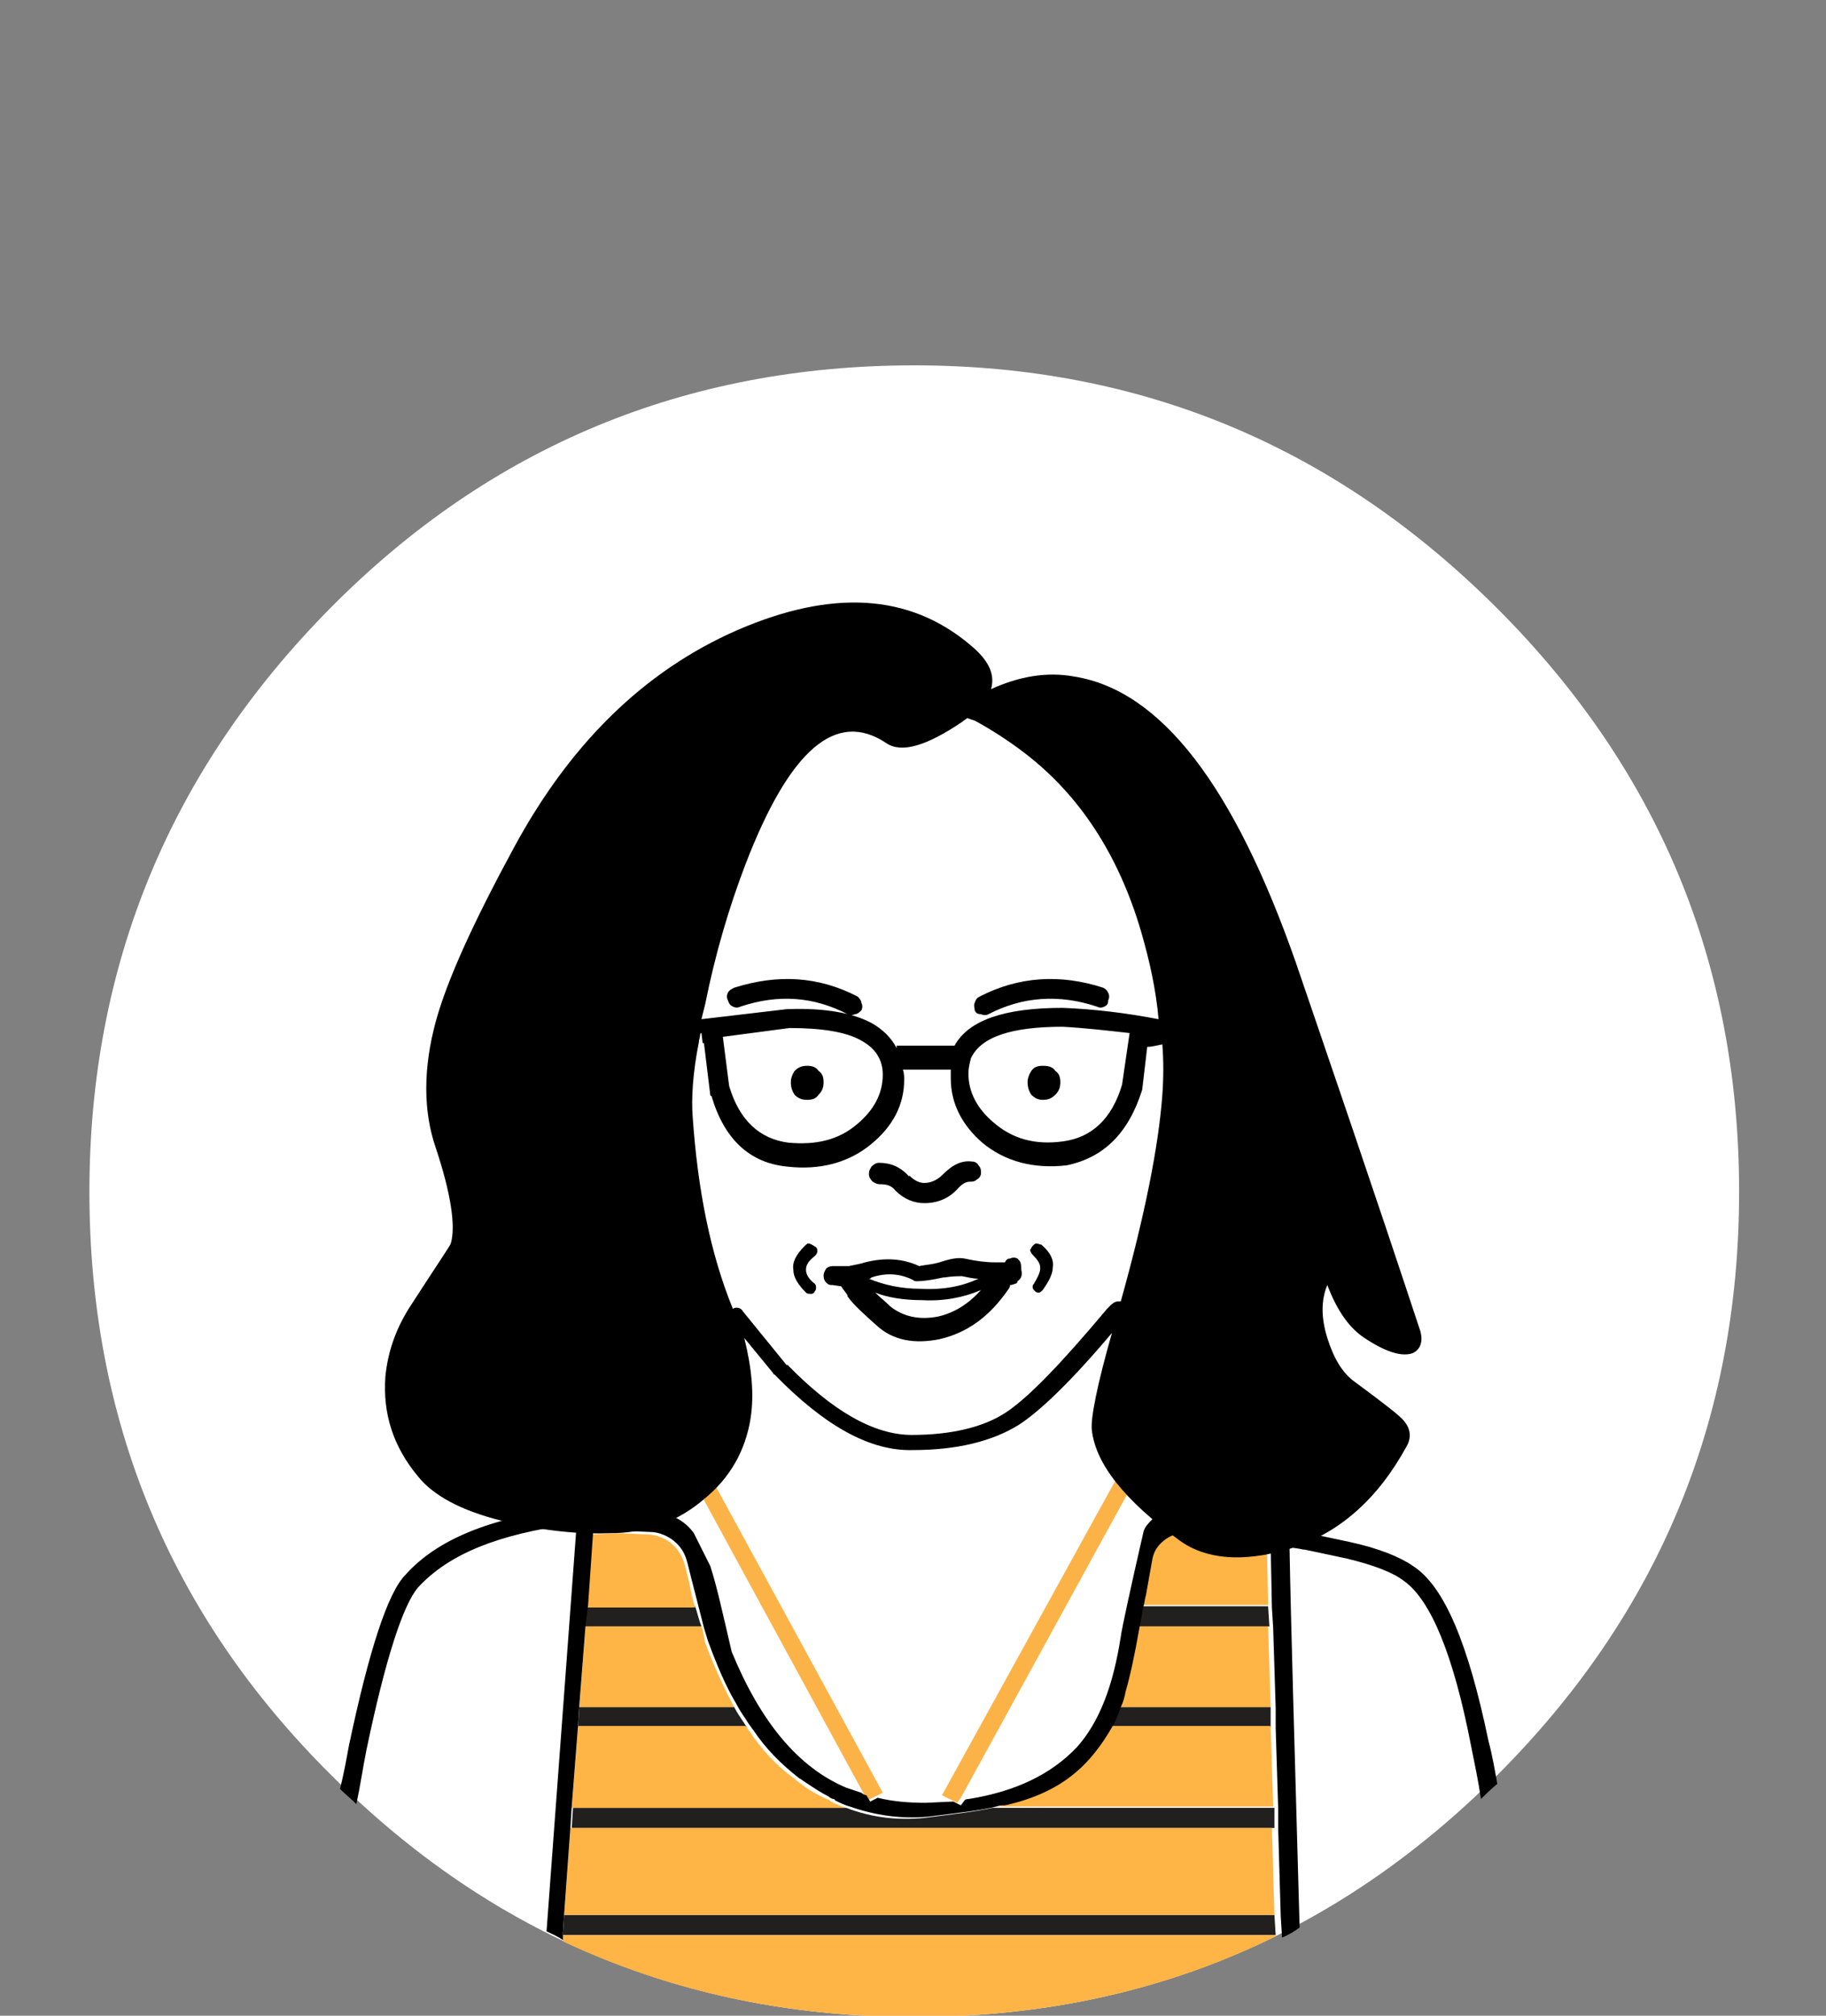 <?xml version="1.0" encoding="utf-8"?>
<!-- Generator: Adobe Illustrator 23.0.3, SVG Export Plug-In . SVG Version: 6.00 Build 0)  -->
<svg version="1.1" id="Layer_1" xmlns="http://www.w3.org/2000/svg" xmlns:xlink="http://www.w3.org/1999/xlink" x="0px" y="0px"
	 viewBox="0 0 145 160" style="enable-background:new 0 0 145 160;" xml:space="preserve">
<rect x="0" y="0" width="145" height="160" fill="#808080" stroke="none"/>
<style type="text/css">
	.st0{fill:#FFFFFF;}
	.st1{fill:#221F1F;}
	.st2{fill:#FFB546;}
	.st3{fill:#FBB348;}
</style>
<g transform="matrix( 1, 0, 0, 1, 0,0) ">
	<g>
		<g id="Layer0_0_MEMBER_0_FILL">
			<path class="st0" d="M138.1,94.6c0-18.1-6.4-33.5-19.2-46.3S90.7,29,72.6,29C54.5,29,39,35.4,26.3,48.2S7.1,76.5,7.1,94.6
				c0,18.1,6.4,33.6,19.2,46.3c12.8,12.8,28.3,19.2,46.3,19.2c18.1,0,33.5-6.4,46.3-19.2C131.7,128.1,138.1,112.7,138.1,94.6z"/>
		</g>
	</g>
</g>
<g transform="matrix( 1, 0, 0, 1, 0,0) ">
	<g>
		<g id="Layer0_0_MEMBER_1_FILL">
			<path class="st1" d="M88.1,137.1h12.8v-1.6H88.8C88.5,136.1,88.3,136.6,88.1,137.1 M100.8,129.1l-0.1-1.6H90.5
				c-0.1,0.6-0.2,1.1-0.3,1.6H100.8 M44.8,152l-0.1,1.6h56.6l-0.1-1.6H44.8 M45.9,137.1h13.4c-0.3-0.5-0.7-1-1-1.6H46L45.9,137.1
				 M45.5,143.5l-0.1,1.6h55.8l0-1.6H78.8c-1.3,0.3-3.1,0.5-5.4,0.8c-2.1,0.2-4.1,0-6.2-0.8H45.5 M55.7,129.1
				c-0.2-0.5-0.3-1-0.5-1.6h-8.6l-0.2,1.6H55.7z"/>
			<path class="st2" d="M100.9,135.5l-0.2-6.4H90.3c-0.4,2.4-0.7,4.1-1.1,5.1c-0.1,0.4-0.3,0.8-0.4,1.3H100.9 M93.8,121.6
				c-0.6,0-1.2,0.2-1.7,0.6c-0.5,0.4-0.8,0.9-0.9,1.5l-0.5,2.8c0,0.3-0.1,0.6-0.2,0.9h10.2l-0.1-5c-0.1,0-0.3-0.1-0.4-0.1l-5.6-0.8
				C94.3,121.7,94,121.7,93.8,121.6 M45.3,145.1l-0.5,6.9h56.4l-0.2-6.9H45.3 M44.7,154.1c8.5,4,17.8,6,27.9,6
				c10.4,0,20-2.1,28.7-6.4v-0.1H44.7V154.1 M79.6,143.3c-0.2,0.1-0.4,0.1-0.7,0.1h22.2h0l-0.2-6.4h0H88.1c-0.8,1.5-1.7,2.7-2.9,3.6
				C83.8,141.9,81.9,142.8,79.6,143.3 M45.9,137.1l-0.5,6.4h21.8c-0.4-0.1-0.8-0.3-1.2-0.5c0,0-0.1,0-0.1-0.1c-1-0.4-2-1-2.8-1.7
				c-1.4-1-2.6-2.3-3.6-3.8c-0.1-0.1-0.2-0.3-0.3-0.4H45.9 M55.8,129.4c0-0.1-0.1-0.2-0.1-0.3h-9.2l-0.5,6.4h12.3
				c-0.8-1.5-1.6-3.2-2.3-5.1L55.8,129.4 M49.2,121.7l-2.2,0.1l-0.4,5.8h8.6c-0.1-0.3-0.2-0.7-0.3-1.1l-0.2-1l-0.3-1.2
				c-0.2-0.7-0.5-1.3-1.1-1.8c-0.5-0.4-1.2-0.7-1.9-0.7L49.2,121.7z"/>
			<path class="st3" d="M74.8,142.5l0.6,0.3l0.6,0.3l0.3-0.4l14.2-25.9l-1.2-0.6L74.8,142.5 M56.3,117l-1.2,0.6l13.5,24.8l0.3,0.5
				l0.6-0.3l0.6-0.3L56.3,117z"/>
			<path d="M45.3,121L45.3,121c0.3,0,0.4,0,0.5-0.1l-2.4,32.4c0.4,0.2,0.9,0.4,1.3,0.7v-0.5l0.1-1.6l0.5-6.9l0.1-1.6l0.5-6.4
				l0.1-1.6l0.5-6.4l0.2-1.6l0.4-5.8v-0.1l2.2,0l2.3,0.1c0.7,0,1.4,0.3,1.9,0.7c0.6,0.5,0.9,1,1.1,1.8l0.3,1.2l1,3.9l0.3,1
				c0.7,1.9,1.4,3.6,2.3,5.1c0.3,0.6,0.7,1.1,1,1.6c0.1,0.1,0.2,0.3,0.3,0.4c1,1.5,2.2,2.7,3.6,3.8c0.1,0.1,0.2,0.1,0.3,0.2l0.3,0.2
				c0.6,0.4,1.2,0.8,1.8,1.1c0.1,0.1,0.3,0.2,0.4,0.2c0,0,0.1,0,0.1,0.1c0.4,0.2,0.8,0.4,1.2,0.5c2,0.7,4.1,1,6.2,0.8
				c2.4-0.3,4.2-0.5,5.4-0.8c0.3-0.1,0.5-0.1,0.7-0.1c2.3-0.5,4.2-1.4,5.6-2.6c1.1-0.9,2.1-2.2,2.9-3.6c0.3-0.5,0.5-1,0.7-1.6
				c0.2-0.4,0.3-0.8,0.4-1.3c0.3-1,0.7-2.8,1.1-5.1c0.1-0.5,0.2-1,0.3-1.6c0.1-0.3,0.1-0.6,0.2-0.9l0.5-2.8c0.1-0.6,0.4-1.1,0.9-1.5
				c0.5-0.4,1-0.6,1.7-0.6c0.3,0,0.5,0,0.8,0l5.6,0.8c0.1,0,0.3,0.1,0.4,0.1l0.1,5l0.1,1.6l0.2,6.4v1.6h0l0.2,6.4h0l0,1.6l0.2,6.9
				l0.1,1.6v0.1c0.5-0.2,1-0.5,1.4-0.8c-0.4-14.3-0.7-24.4-0.8-30.2c0.4,0.1,0.7,0.1,1.1,0.2h0.1l3.3,0.7c2.1,0.5,3.7,1.1,4.6,1.8
				c2.1,1.5,3.9,5.8,5.3,13c0.3,1.5,0.6,2.9,0.8,4.3c0.4-0.4,0.8-0.8,1.3-1.2c-0.2-1.1-0.4-2.3-0.7-3.4c-1.6-7.7-3.5-12.3-6-13.9
				c-1-0.7-2.7-1.4-5-1.9l0,0l-3.3-0.7c-0.4-0.1-0.8-0.2-1.3-0.3l0,0.1c-0.1,0-0.1,0-0.2-0.1c0-0.3,0-0.7,0-0.9
				c-1.5-0.1-4.4-0.2-8.7-0.3l-0.7-0.1v0.1c-0.1,0-0.2,0-0.3,0c-0.4,0-0.8,0.1-1.2,0.4c-0.3,0.3-0.6,0.6-0.7,1
				c-1.1,4.8-1.7,7.6-1.8,8.3c-0.6,3.9-1.7,6.8-3.5,8.8c-2,2.1-4.8,3.5-8.6,4.1c-0.1,0-0.2,0-0.3,0.1l-0.3,0.4l-0.6-0.3l-2.2,0.1
				c-1.3,0-2.6-0.1-3.8-0.4l-0.6,0.3l-0.3-0.5c-0.1,0-0.3-0.1-0.4-0.2l-1.2-0.4c-3.8-1.6-6.8-5.2-9.1-10.8c-0.7-3-1.2-5.3-1.7-6.8
				l-1.3-2.6c-0.5-0.7-1.1-1.1-1.8-1.4l0.2-0.7c-0.3-0.1-0.6-0.2-0.9-0.3h-0.1c-1-0.1-2-0.1-3,0h0c-0.4,0-0.8,0-1.3,0.1h0
				c-0.2,0-0.5,0-0.8,0c0,0-0.1,0-0.1,0h0c-0.4,0-0.8,0.1-1.3,0.2c-0.2,0-0.4,0-0.6,0.1H45c-6.1,0.8-10.3,2.5-12.8,5.3
				c-1.4,1.4-2.9,6-4.5,13.6c-0.2,1.1-0.4,2.2-0.7,3.4c0.4,0.4,0.9,0.8,1.3,1.2c0.3-1.4,0.5-2.8,0.8-4.3c1.5-7.2,2.9-11.5,4.1-12.9
				l0,0C35.7,123.3,39.6,121.8,45.3,121z"/>
		</g>
	</g>
</g>
<path d="M102.9,76.4c-4.9-14-10.7-21.6-17.6-22.7c-2.2-0.4-4.4,0-6.6,1c0.3-1.1-0.1-2.1-1.3-3.2c-4.7-4.2-10.7-4.8-18.1-1.8
	c-7.6,3.1-13.8,8.9-18.5,17.6c-3.2,5.9-5.3,10.5-6.2,13.8c-1,3.7-1,7.1,0,10c1.2,3.6,1.6,6.2,1.2,7.6c0,0.1-1.1,1.7-3.1,4.8
	c-1.2,1.8-1.9,3.7-2.1,5.8c-0.2,2.9,0.6,5.5,2.6,7.9c1.2,1.5,3.4,2.7,6.6,3.5c2.8,0.7,5.7,1.1,8.6,1c2.9,0,5.4-0.9,7.5-2.7
	c2.1-1.7,3.3-3.9,3.7-6.4c0.3-1.9,0.1-4-0.5-6.4l2.3,2.8c0,0,0,0.1,0.1,0.1c4,4.1,7.6,6.1,11,6c3.5,0,6.3-0.7,8.4-2
	c1.7-1.1,4.2-3.5,7.4-7.3c-1.2,4.2-1.7,6.8-1.6,7.7c0.3,2.7,2.6,5.6,7,8.8c2.1,1.5,5,1.7,8.5,0.7c4.1-1.2,7.2-4,9.5-8.2
	c0.4-0.7,0.3-1.4-0.2-2c-0.3-0.4-1.6-1.4-3.9-3.1c-1-0.7-1.7-1.9-2.2-3.5c-0.5-1.6-0.5-3,0-4.2c0.8,2.1,1.8,3.5,3.1,4.3
	c1.7,1.1,2.9,1.4,3.7,1.1c0.6-0.3,0.8-0.9,0.6-1.7C109,94.2,105.7,84.6,102.9,76.4 M81.4,59.8c4.3,3.3,7.4,8,9.2,14.1
	c0.7,2.4,1.2,4.7,1.4,7c-2.6-0.5-5.1-0.8-7.6-0.9c-4.7,0-7.5,1-8.6,3L71.2,83v0.2c-0.4-0.8-1.1-1.5-2-2c-1.5-0.8-3.7-1.2-6.6-1.1
	c0,0-0.1,0-0.1,0l-6.8,0.8c0.1-0.4,0.2-0.8,0.3-1.2c0.8-4,1.9-7.7,3.2-11.1c3.5-9.1,7.2-12.3,11.2-9.6c1.2,0.8,3.2,0.2,6-1.7
	c0.1-0.1,0.3-0.2,0.4-0.3l0.6,0.2C78.7,57.9,80.1,58.8,81.4,59.8 M92.2,81.9L92.2,81.9c0,0,0,0.1,0,0.2L92.2,81.9 M90.7,86.5
	l0.4-3.4c0.3,0,0.7-0.1,1.2-0.2c0.1,1.3,0.1,2.6,0,4c-0.3,4.1-1.4,9.6-3.3,16.4c-0.1,0-0.1,0-0.2,0c-0.2,0-0.4,0.1-0.6,0.3
	c-0.1,0.1-0.1,0.1-0.2,0.2c0,0,0,0-0.1,0.1c-3.6,4.3-6.2,7-8,8.2c-1.8,1.2-4.4,1.8-7.5,1.8c-3,0-6.3-1.9-9.9-5.6l0,0.1l-3.5-4.3
	c-0.1-0.2-0.3-0.3-0.5-0.3c-0.1,0-0.2,0-0.3,0.1c-1.8-4.4-2.8-9.5-3.2-15.3c-0.1-1.4,0-3.4,0.5-5.9c0-0.2,0.1-0.4,0.1-0.6
	c0,0,0-0.1,0.1-0.1l0.1,0.8h0.1l0.5,4.1c0,0,0,0.1,0.1,0.1c1,3.4,3,5.3,6,5.6c2.6,0.3,4.9-0.3,6.7-1.8c1.7-1.4,2.6-3.1,2.6-5.1
	c0-0.2,0-0.5-0.1-0.8l3.8,0c0,0.2,0,0.5,0,0.7c0,2,0.9,3.7,2.5,5.1c1.8,1.5,4.1,2.1,6.7,1.8C87.6,91.9,89.6,90,90.7,86.5
	C90.7,86.6,90.7,86.5,90.7,86.5 M89.7,82l-0.6,4.1c-0.8,2.7-2.4,4.2-4.7,4.5c-2.2,0.3-4-0.2-5.5-1.5c-1.3-1.1-2-2.4-2-3.9
	c0-0.4,0.1-0.8,0.2-1.2c0.8-1.7,3.2-2.5,7.3-2.5C86.2,81.6,87.9,81.8,89.7,82 M57.9,86.2l-0.5-3.9l5.3-0.7c2.5,0,4.5,0.3,5.7,1
	c1.1,0.6,1.7,1.5,1.7,2.7c0,1.5-0.7,2.8-2,3.9c-1.5,1.3-3.3,1.7-5.5,1.5C60.3,90.4,58.7,88.9,57.9,86.2 M65.4,85.9
	c0-0.4-0.1-0.7-0.4-0.9c-0.2-0.3-0.5-0.4-0.9-0.4c-0.4,0-0.7,0.1-1,0.4c-0.2,0.3-0.3,0.6-0.3,0.9c0,0.4,0.1,0.7,0.3,1
	c0.3,0.3,0.6,0.4,1,0.4c0.4,0,0.7-0.1,0.9-0.4C65.3,86.6,65.4,86.3,65.4,85.9 M82.8,84.6c-0.4,0-0.7,0.1-0.9,0.4
	c-0.2,0.3-0.3,0.6-0.3,0.9c0,0.4,0.1,0.7,0.3,1c0.3,0.3,0.6,0.4,0.9,0.4c0.4,0,0.7-0.1,1-0.4c0.3-0.3,0.4-0.6,0.4-1
	c0-0.4-0.1-0.7-0.4-0.9C83.6,84.7,83.3,84.6,82.8,84.6 M80.8,99.9c-0.2-0.1-0.4-0.1-0.6,0c-0.2,0-0.3,0.1-0.4,0.3
	c-0.2,0-0.4,0-0.8,0c-0.7,0-1.5-0.1-2.4-0.3c-0.5-0.1-1.1,0-2,0.3c-0.7,0.2-1.2,0.2-1.6,0.3c-1.3-0.6-2.7-0.7-4.3-0.3
	c-0.3,0.1-0.8,0.2-1.3,0.3c-0.1,0-0.2,0-0.3,0l-1,0c-0.2,0-0.4,0.1-0.5,0.2c-0.1,0.2-0.2,0.3-0.2,0.6c0,0.2,0.1,0.4,0.2,0.5
	c0.2,0.2,0.3,0.2,0.5,0.2l0.7,0.1c0.1,0.2,0.3,0.4,0.5,0.7v0.1c0.5,0.7,1.3,1.4,2.3,2.3c1.3,1.2,3,1.5,5,1.1c2.2-0.5,4-1.8,5.5-4
	c0.1-0.1,0.1-0.2,0.1-0.3c0,0,0,0,0.1,0c0.3-0.1,0.5-0.1,0.5-0.3c0.3-0.2,0.4-0.5,0.3-0.9C81.1,100.2,81,100.1,80.8,99.9
	 M76.4,101.3c0.5,0.1,0.9,0.2,1.3,0.2c-1.3,0.6-2.8,0.9-4.6,0.8l0,0c-1.5,0-2.9-0.3-4.1-0.8c0.1,0,0.1,0,0.2-0.1
	c1.2-0.4,2.3-0.3,3.3,0.2c0.1,0.1,0.2,0.1,0.3,0.1c0.5,0,1.2-0.1,2.1-0.3h0.1C75.6,101.3,76.1,101.3,76.4,101.3 M73.2,103.2
	c1.7,0.1,3.3-0.2,4.7-0.8c-1,1.1-2.1,1.8-3.4,2.1c-1.5,0.3-2.8,0-3.8-0.8c-0.4-0.4-0.8-0.7-1.2-1.1C70.5,103,71.8,103.2,73.2,103.2
	 M64.2,98.7c-0.1,0-0.2,0.1-0.3,0.2c-0.7,0.7-1,1.3-0.9,1.9c0,0.6,0.4,1.2,1,1.8c0.1,0.1,0.2,0.1,0.4,0.1c0.1,0,0.2,0,0.3-0.2
	c0.1-0.1,0.1-0.2,0.1-0.3c0-0.1,0-0.2-0.1-0.3c-0.4-0.3-0.7-0.7-0.7-1.1c0-0.4,0.2-0.7,0.7-1.1c0.1-0.1,0.2-0.2,0.2-0.4
	c0-0.1,0-0.2-0.1-0.3C64.5,98.8,64.3,98.7,64.2,98.7 M69.8,92.3c-0.2,0-0.4,0.1-0.6,0.3c-0.1,0.2-0.2,0.3-0.2,0.6
	c0,0.2,0.1,0.4,0.3,0.6c0.2,0.1,0.3,0.2,0.6,0.2c0.5,0,0.9,0.1,1.2,0.5l0,0c0.7,0.7,1.5,1,2.3,1c1.1,0,2-0.4,2.7-1.2l0.1-0.1
	c0.3-0.3,0.6-0.4,0.8-0.4c0.2,0,0.4,0,0.6-0.2c0.2-0.1,0.3-0.3,0.3-0.5c0-0.2,0-0.4-0.2-0.6c-0.1-0.2-0.3-0.3-0.5-0.3
	c-0.8-0.1-1.5,0.2-2.3,1l0,0c-0.4,0.4-0.9,0.7-1.5,0.7c-0.4,0-0.8-0.2-1.2-0.6v0.1C71.5,92.6,70.7,92.3,69.8,92.3 M82.3,98.7
	c-0.1,0-0.2,0.1-0.3,0.2c-0.1,0.1-0.1,0.2-0.2,0.3c0,0.1,0.1,0.3,0.2,0.4c0.4,0.4,0.6,0.7,0.6,1v0.1c0,0.3-0.2,0.7-0.5,1.2
	c-0.1,0.1-0.1,0.2-0.1,0.3c0,0.1,0.1,0.2,0.2,0.3c0.1,0.1,0.2,0.1,0.3,0.1c0.1,0,0.2-0.1,0.3-0.2c0.5-0.7,0.8-1.3,0.8-1.8l0,0
	c0.1-0.6-0.2-1.2-0.9-1.8C82.6,98.8,82.4,98.7,82.3,98.7 M58.2,79.9c0.2,0.1,0.4,0.1,0.6,0c3-1,5.8-0.8,8.5,0.6
	c0.2,0.1,0.4,0.1,0.6,0c0.2,0,0.4-0.2,0.5-0.3c0.1-0.2,0.1-0.4,0-0.6c0-0.2-0.2-0.4-0.3-0.5c-3.1-1.6-6.3-1.8-9.8-0.7
	c-0.2,0.1-0.4,0.2-0.5,0.4c-0.1,0.2-0.1,0.4,0,0.6C57.9,79.7,58,79.8,58.2,79.9 M87.1,79.9c0.2,0.1,0.4,0.1,0.6,0
	c0.2-0.1,0.3-0.2,0.3-0.5c0.1-0.2,0.1-0.4,0-0.6c-0.1-0.2-0.2-0.3-0.4-0.4c-3.4-1.1-6.7-0.9-9.8,0.7c-0.2,0.1-0.3,0.2-0.4,0.5
	c-0.1,0.2,0,0.4,0,0.6c0.1,0.2,0.2,0.3,0.5,0.3c0.2,0.1,0.4,0.1,0.6,0C81.2,79.1,84.1,78.9,87.1,79.9z"/>
</svg>
